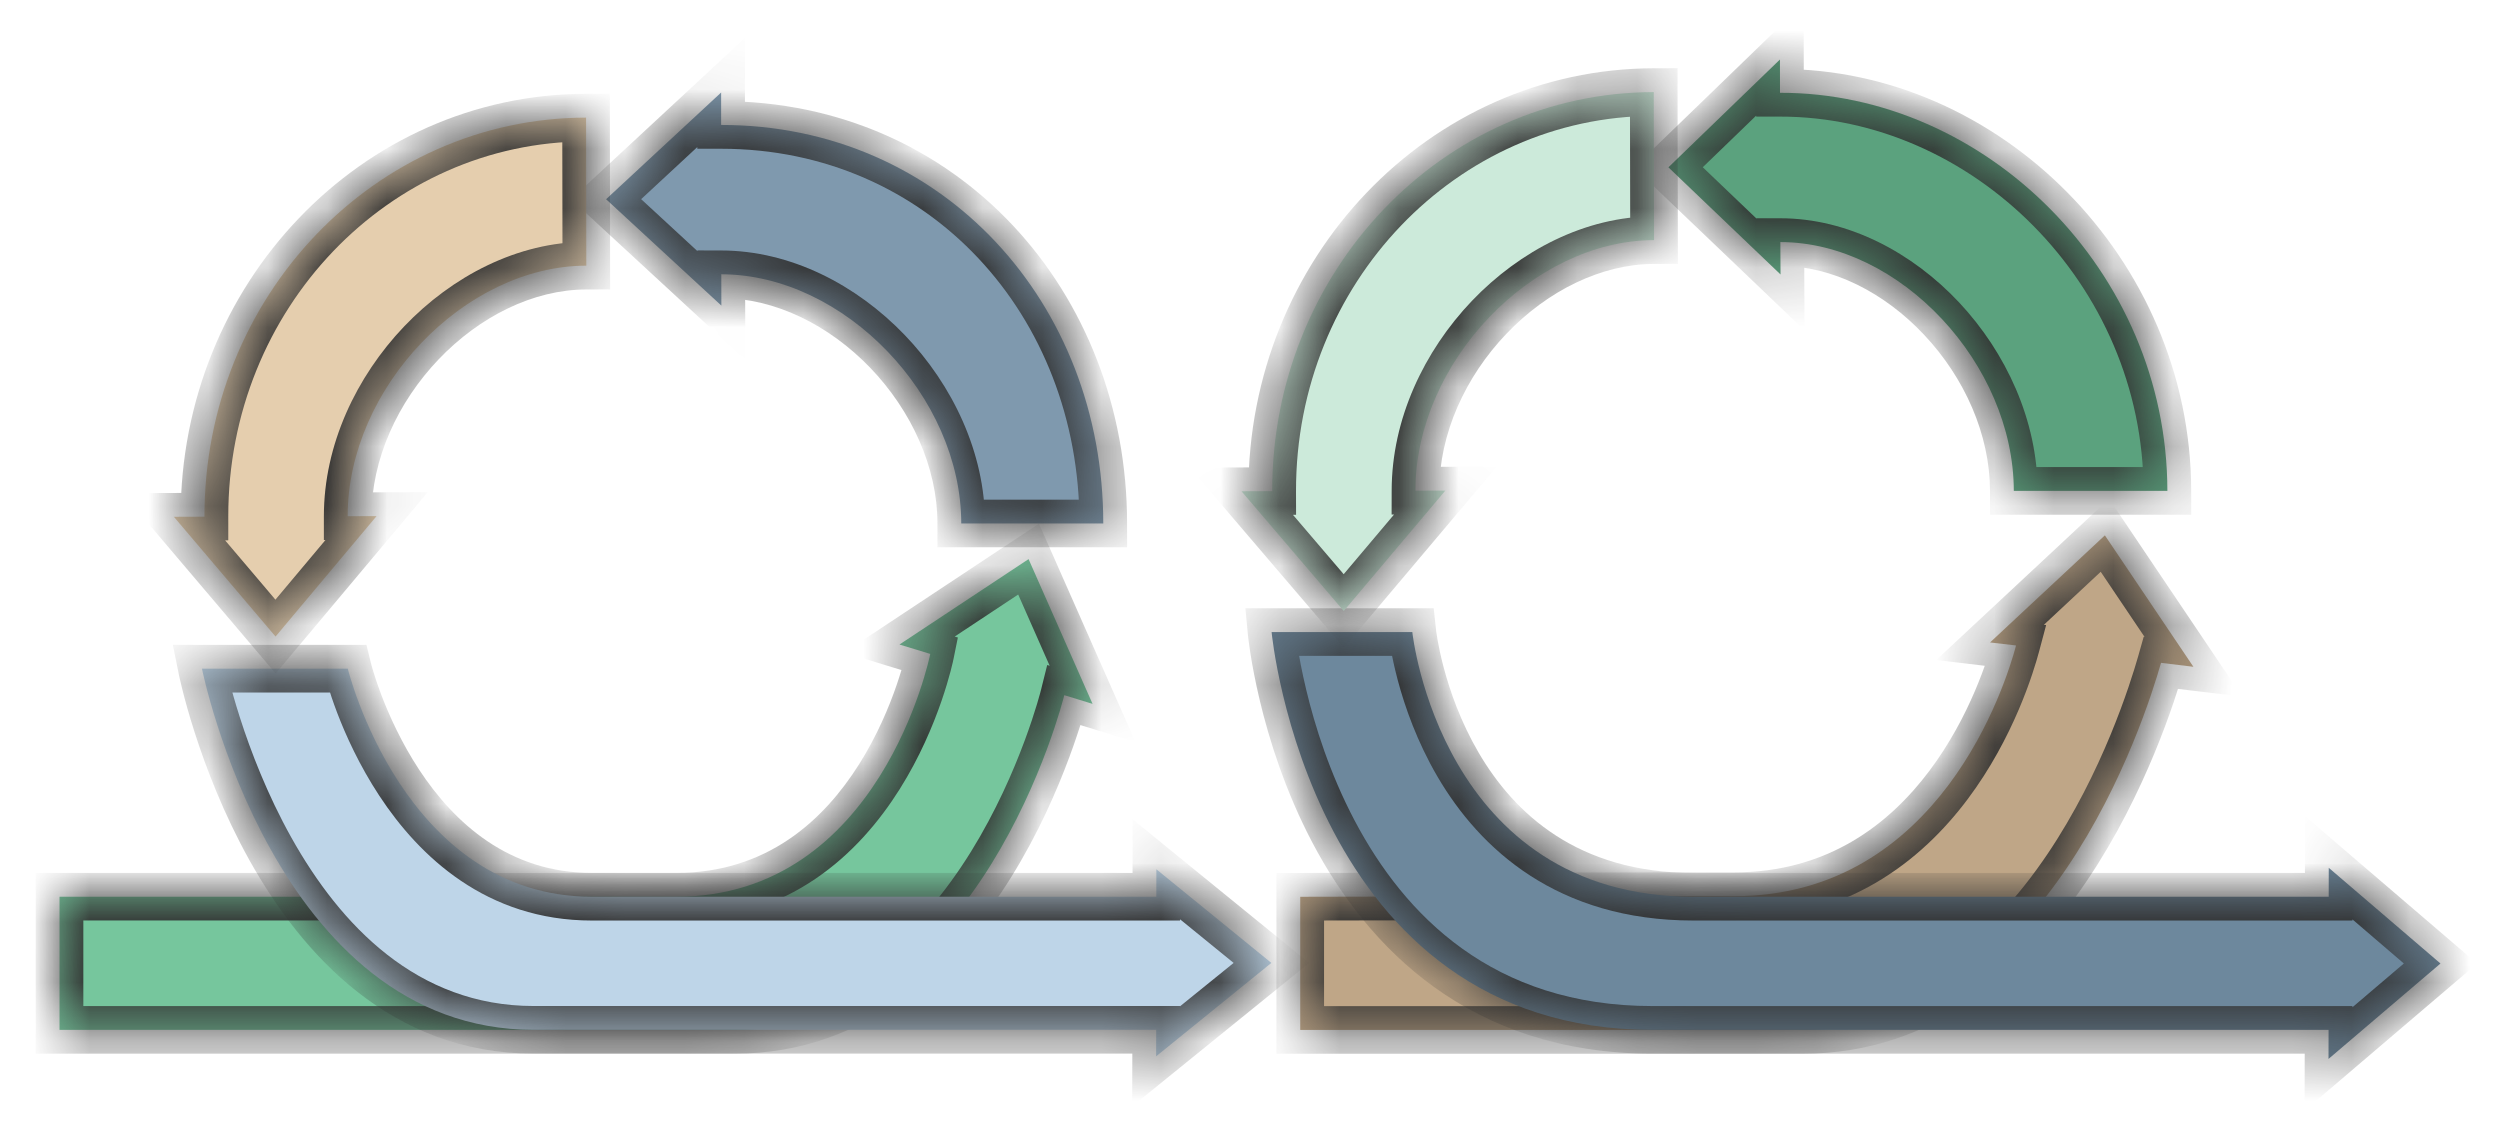 <svg width="42" height="19" viewBox="0 0 42 19" fill="none" xmlns="http://www.w3.org/2000/svg">
<mask id="path-1-inside-1_1383_154" fill="white">
<path d="M18.355 11.825L17.88 11.679C17.862 11.752 16.472 17.302 12.342 17.302H1V15.065H11.361C14.788 15.065 15.617 11.042 15.628 10.986L15.111 10.828L17.28 9.393L18.355 11.825Z"/>
</mask>
<path d="M18.355 11.825L17.88 11.679C17.862 11.752 16.472 17.302 12.342 17.302H1V15.065H11.361C14.788 15.065 15.617 11.042 15.628 10.986L15.111 10.828L17.28 9.393L18.355 11.825Z" fill="#76C69D"/>
<path d="M18.355 11.825L18.238 12.208L19.076 12.466L18.721 11.664L18.355 11.825ZM17.88 11.679L17.997 11.296L17.593 11.172L17.491 11.582L17.88 11.679ZM12.342 17.302V17.702H12.342L12.342 17.302ZM1 17.302H0.6V17.702H1V17.302ZM1 15.065V14.665H0.6V15.065H1ZM11.361 15.065V15.464H11.361L11.361 15.065ZM15.628 10.986L16.02 11.066L16.092 10.71L15.745 10.604L15.628 10.986ZM15.111 10.828L14.89 10.495L14.184 10.963L14.994 11.211L15.111 10.828ZM17.28 9.393L17.646 9.231L17.454 8.798L17.059 9.059L17.28 9.393ZM18.355 11.825L18.473 11.443L17.997 11.296L17.88 11.679L17.762 12.061L18.238 12.208L18.355 11.825ZM17.88 11.679L17.491 11.582C17.486 11.604 17.146 12.963 16.313 14.307C15.475 15.658 14.201 16.902 12.342 16.902L12.342 17.302L12.342 17.702C14.613 17.702 16.098 16.171 16.993 14.728C17.891 13.279 18.255 11.826 18.268 11.775L17.88 11.679ZM12.342 17.302V16.902H1V17.302V17.702H12.342V17.302ZM1 17.302H1.4V15.065H1H0.6V17.302H1ZM1 15.065V15.464H11.361V15.065V14.665H1V15.065ZM11.361 15.065L11.361 15.464C13.262 15.464 14.435 14.339 15.114 13.259C15.789 12.187 16.011 11.112 16.02 11.066L15.628 10.986L15.236 10.907C15.234 10.917 15.036 11.881 14.437 12.833C13.842 13.779 12.887 14.665 11.361 14.665L11.361 15.065ZM15.628 10.986L15.745 10.604L15.228 10.446L15.111 10.828L14.994 11.211L15.511 11.369L15.628 10.986ZM15.111 10.828L15.332 11.162L17.501 9.726L17.28 9.393L17.059 9.059L14.89 10.495L15.111 10.828ZM17.28 9.393L16.914 9.554L17.989 11.987L18.355 11.825L18.721 11.664L17.646 9.231L17.28 9.393Z" fill="#303030" mask="url(#path-1-inside-1_1383_154)"/>
<mask id="path-3-inside-2_1383_154" fill="white">
<path d="M36.849 11.202L36.305 11.136C36.036 12.086 34.371 17.303 30.285 17.303H21.844V15.066C21.844 15.066 25.329 15.056 29.13 15.056C32.595 15.056 33.701 11.476 33.87 10.844L33.433 10.793L35.362 8.994L36.849 11.202Z"/>
</mask>
<path d="M36.849 11.202L36.305 11.136C36.036 12.086 34.371 17.303 30.285 17.303H21.844V15.066C21.844 15.066 25.329 15.056 29.13 15.056C32.595 15.056 33.701 11.476 33.87 10.844L33.433 10.793L35.362 8.994L36.849 11.202Z" fill="#BFA687"/>
<path d="M36.849 11.202L36.801 11.599L37.669 11.703L37.181 10.978L36.849 11.202ZM36.305 11.136L36.353 10.739L36.014 10.698L35.921 11.027L36.305 11.136ZM21.844 17.303H21.444V17.703H21.844V17.303ZM21.844 15.066L21.843 14.666L21.444 14.667V15.066H21.844ZM29.13 15.056V15.456H29.13L29.13 15.056ZM33.87 10.844L34.256 10.947L34.375 10.501L33.917 10.447L33.87 10.844ZM33.433 10.793L33.16 10.5L32.53 11.088L33.386 11.19L33.433 10.793ZM35.362 8.994L35.694 8.77L35.432 8.381L35.089 8.701L35.362 8.994ZM36.849 11.202L36.897 10.805L36.353 10.739L36.305 11.136L36.258 11.533L36.801 11.599L36.849 11.202ZM36.305 11.136L35.921 11.027C35.79 11.486 35.321 12.981 34.395 14.352C33.466 15.727 32.134 16.903 30.285 16.903V17.303V17.703C32.521 17.703 34.065 16.271 35.058 14.8C36.053 13.325 36.551 11.736 36.69 11.245L36.305 11.136ZM30.285 17.303V16.903H21.844V17.303V17.703H30.285V17.303ZM21.844 17.303H22.244V15.066H21.844H21.444V17.303H21.844ZM21.844 15.066C21.845 15.466 21.845 15.466 21.845 15.466C21.845 15.466 21.845 15.466 21.845 15.466C21.845 15.466 21.845 15.466 21.845 15.466C21.846 15.466 21.846 15.466 21.847 15.466C21.849 15.466 21.852 15.466 21.855 15.466C21.861 15.466 21.872 15.466 21.885 15.466C21.911 15.466 21.951 15.466 22.002 15.465C22.105 15.465 22.256 15.465 22.448 15.464C22.834 15.463 23.389 15.462 24.062 15.461C25.408 15.459 27.23 15.456 29.13 15.456V15.056V14.656C27.229 14.656 25.407 14.659 24.061 14.661C23.387 14.662 22.833 14.663 22.447 14.664C22.253 14.665 22.102 14.665 22 14.665C21.948 14.666 21.909 14.666 21.883 14.666C21.869 14.666 21.859 14.666 21.853 14.666C21.849 14.666 21.847 14.666 21.845 14.666C21.844 14.666 21.843 14.666 21.843 14.666C21.843 14.666 21.843 14.666 21.843 14.666C21.843 14.666 21.843 14.666 21.843 14.666C21.843 14.666 21.843 14.666 21.844 15.066ZM29.13 15.056L29.13 15.456C31.024 15.456 32.274 14.47 33.056 13.427C33.831 12.394 34.166 11.284 34.256 10.947L33.87 10.844L33.483 10.741C33.405 11.036 33.102 12.032 32.416 12.947C31.737 13.852 30.701 14.656 29.13 14.656L29.13 15.056ZM33.87 10.844L33.917 10.447L33.48 10.395L33.433 10.793L33.386 11.19L33.823 11.241L33.87 10.844ZM33.433 10.793L33.706 11.085L35.635 9.286L35.362 8.994L35.089 8.701L33.16 10.5L33.433 10.793ZM35.362 8.994L35.03 9.217L36.517 11.425L36.849 11.202L37.181 10.978L35.694 8.77L35.362 8.994Z" fill="#303030" mask="url(#path-3-inside-2_1383_154)"/>
<mask id="path-5-inside-3_1383_154" fill="white">
<path d="M23.727 10.619C23.729 10.642 24.207 15.065 28.451 15.065H39.122L39.123 14.579L41 16.187L39.119 17.79L39.12 17.302H27.761C22.004 17.302 21.366 10.652 21.363 10.619H23.727Z"/>
</mask>
<path d="M23.727 10.619C23.729 10.642 24.207 15.065 28.451 15.065H39.122L39.123 14.579L41 16.187L39.119 17.79L39.12 17.302H27.761C22.004 17.302 21.366 10.652 21.363 10.619H23.727Z" fill="#6D889D"/>
<path d="M23.727 10.619L24.125 10.576L24.086 10.219H23.727V10.619ZM28.451 15.065L28.451 15.465H28.451V15.065ZM39.122 15.065V15.465H39.521L39.522 15.066L39.122 15.065ZM39.123 14.579L39.383 14.275L38.725 13.711L38.723 14.578L39.123 14.579ZM41 16.187L41.259 16.491L41.616 16.188L41.26 15.883L41 16.187ZM39.119 17.79L38.719 17.789L38.717 18.657L39.379 18.094L39.119 17.79ZM39.12 17.302L39.52 17.303L39.521 16.902H39.12V17.302ZM27.761 17.302L27.761 17.702H27.761V17.302ZM21.363 10.619V10.219H20.923L20.964 10.656L21.363 10.619ZM23.727 10.619L23.329 10.661C23.332 10.694 23.46 11.872 24.153 13.053C24.858 14.254 26.156 15.465 28.451 15.465L28.451 15.065L28.451 14.665C26.503 14.665 25.439 13.664 24.843 12.648C24.236 11.612 24.123 10.567 24.125 10.576L23.727 10.619ZM28.451 15.065V15.465H39.122V15.065V14.665H28.451V15.065ZM39.122 15.065L39.522 15.066L39.523 14.579L39.123 14.579L38.723 14.578L38.722 15.064L39.122 15.065ZM39.123 14.579L38.863 14.882L40.74 16.491L41 16.187L41.26 15.883L39.383 14.275L39.123 14.579ZM41 16.187L40.741 15.883L38.86 17.485L39.119 17.79L39.379 18.094L41.259 16.491L41 16.187ZM39.119 17.79L39.519 17.79L39.52 17.303L39.12 17.302L38.72 17.301L38.719 17.789L39.119 17.79ZM39.12 17.302V16.902H27.761V17.302V17.702H39.12V17.302ZM27.761 17.302L27.761 16.902C25.077 16.902 23.593 15.369 22.758 13.786C21.915 12.189 21.761 10.58 21.761 10.581L21.363 10.619L20.964 10.656C20.968 10.691 21.134 12.424 22.05 14.16C22.974 15.911 24.688 17.702 27.761 17.702L27.761 17.302ZM21.363 10.619V11.019H23.727V10.619V10.219H21.363V10.619Z" fill="#303030" mask="url(#path-5-inside-3_1383_154)"/>
<mask id="path-7-inside-4_1383_154" fill="white">
<path d="M5.843 11.234C5.843 11.234 6.78 15.065 9.944 15.065H19.426L19.427 14.604L21.359 16.177L19.423 17.746L19.424 17.301H8.964C4.611 17.301 3.393 11.234 3.393 11.234H5.843Z"/>
</mask>
<path d="M5.843 11.234C5.843 11.234 6.78 15.065 9.944 15.065H19.426L19.427 14.604L21.359 16.177L19.423 17.746L19.424 17.301H8.964C4.611 17.301 3.393 11.234 3.393 11.234H5.843Z" fill="#BED5E8"/>
<path d="M5.843 11.234L6.231 11.139L6.157 10.834H5.843V11.234ZM19.426 15.065V15.465H19.825L19.826 15.066L19.426 15.065ZM19.427 14.604L19.679 14.294L19.029 13.764L19.027 14.603L19.427 14.604ZM21.359 16.177L21.611 16.488L21.994 16.178L21.612 15.867L21.359 16.177ZM19.423 17.746L19.023 17.745L19.021 18.586L19.674 18.057L19.423 17.746ZM19.424 17.301L19.824 17.302L19.825 16.901H19.424V17.301ZM8.964 17.301L8.964 17.701H8.964V17.301ZM3.393 11.234V10.834H2.904L3.001 11.313L3.393 11.234ZM5.843 11.234C5.454 11.329 5.454 11.329 5.454 11.329C5.454 11.33 5.454 11.33 5.454 11.33C5.455 11.33 5.455 11.331 5.455 11.331C5.455 11.332 5.455 11.333 5.456 11.334C5.456 11.337 5.457 11.341 5.458 11.345C5.461 11.354 5.464 11.366 5.468 11.382C5.477 11.414 5.489 11.459 5.507 11.515C5.541 11.627 5.593 11.786 5.665 11.976C5.809 12.353 6.038 12.86 6.373 13.369C7.041 14.385 8.173 15.465 9.944 15.465V15.065V14.665C8.551 14.665 7.633 13.829 7.041 12.93C6.747 12.482 6.543 12.031 6.412 11.69C6.347 11.52 6.301 11.38 6.272 11.283C6.257 11.234 6.247 11.197 6.24 11.172C6.237 11.16 6.234 11.151 6.233 11.145C6.232 11.142 6.232 11.14 6.231 11.139C6.231 11.139 6.231 11.139 6.231 11.139C6.231 11.139 6.231 11.139 6.231 11.139C6.231 11.139 6.231 11.139 6.231 11.139C6.231 11.139 6.231 11.139 5.843 11.234ZM9.944 15.065V15.465H19.426V15.065V14.665H9.944V15.065ZM19.426 15.065L19.826 15.066L19.827 14.605L19.427 14.604L19.027 14.603L19.026 15.064L19.426 15.065ZM19.427 14.604L19.174 14.914L21.107 16.488L21.359 16.177L21.612 15.867L19.679 14.294L19.427 14.604ZM21.359 16.177L21.108 15.867L19.171 17.435L19.423 17.746L19.674 18.057L21.611 16.488L21.359 16.177ZM19.423 17.746L19.823 17.747L19.824 17.302L19.424 17.301L19.024 17.301L19.023 17.745L19.423 17.746ZM19.424 17.301V16.901H8.964V17.301V17.701H19.424V17.301ZM8.964 17.301L8.964 16.901C7.006 16.901 5.718 15.543 4.895 14.072C4.488 13.344 4.209 12.612 4.032 12.06C3.944 11.785 3.881 11.556 3.841 11.397C3.821 11.318 3.807 11.256 3.798 11.214C3.793 11.194 3.79 11.178 3.788 11.168C3.787 11.163 3.786 11.16 3.785 11.158C3.785 11.156 3.785 11.156 3.785 11.155C3.785 11.155 3.785 11.155 3.785 11.155C3.785 11.155 3.785 11.155 3.785 11.155C3.785 11.155 3.785 11.155 3.393 11.234C3.001 11.313 3.001 11.313 3.001 11.313C3.001 11.313 3.001 11.313 3.001 11.314C3.001 11.314 3.001 11.315 3.001 11.315C3.001 11.316 3.001 11.318 3.002 11.319C3.003 11.323 3.004 11.328 3.005 11.335C3.008 11.348 3.012 11.366 3.017 11.39C3.028 11.438 3.044 11.506 3.066 11.593C3.109 11.765 3.176 12.011 3.27 12.304C3.458 12.89 3.756 13.675 4.197 14.463C5.072 16.026 6.57 17.701 8.964 17.701L8.964 17.301ZM3.393 11.234V11.634H5.843V11.234V10.834H3.393V11.234Z" fill="#303030" mask="url(#path-7-inside-4_1383_154)"/>
<mask id="path-9-inside-5_1383_154" fill="white">
<path d="M12.115 2.099C15.845 2.1 18.535 5.097 18.535 8.794H16.149C16.149 6.663 14.186 4.611 12.118 4.608L12.119 5.134L10.182 3.347L12.115 1.554V2.099Z"/>
</mask>
<path d="M12.115 2.099C15.845 2.1 18.535 5.097 18.535 8.794H16.149C16.149 6.663 14.186 4.611 12.118 4.608L12.119 5.134L10.182 3.347L12.115 1.554V2.099Z" fill="#7F99AE"/>
<path d="M12.115 2.099H11.715V2.499L12.115 2.499L12.115 2.099ZM18.535 8.794V9.194H18.935V8.794H18.535ZM16.149 8.794H15.749V9.194H16.149V8.794ZM12.118 4.608L12.118 4.208L11.717 4.207L11.718 4.609L12.118 4.608ZM12.119 5.134L11.848 5.428L12.521 6.049L12.519 5.133L12.119 5.134ZM10.182 3.347L9.91 3.054L9.593 3.348L9.911 3.641L10.182 3.347ZM12.115 1.554H12.515V0.637L11.843 1.261L12.115 1.554ZM12.115 2.099L12.115 2.499C15.601 2.5 18.135 5.294 18.135 8.794H18.535H18.935C18.935 4.9 16.089 1.7 12.115 1.699L12.115 2.099ZM18.535 8.794V8.394H16.149V8.794V9.194H18.535V8.794ZM16.149 8.794H16.549C16.549 7.608 16.005 6.467 15.197 5.626C14.39 4.786 13.284 4.21 12.118 4.208L12.118 4.608L12.117 5.008C13.02 5.009 13.929 5.461 14.621 6.18C15.311 6.899 15.749 7.849 15.749 8.794H16.149ZM12.118 4.608L11.718 4.609L11.719 5.135L12.119 5.134L12.519 5.133L12.518 4.607L12.118 4.608ZM12.119 5.134L12.39 4.84L10.454 3.053L10.182 3.347L9.911 3.641L11.848 5.428L12.119 5.134ZM10.182 3.347L10.454 3.64L12.387 1.847L12.115 1.554L11.843 1.261L9.91 3.054L10.182 3.347ZM12.115 1.554H11.715V2.099H12.115H12.515V1.554H12.115Z" fill="#303030" mask="url(#path-9-inside-5_1383_154)"/>
<mask id="path-11-inside-6_1383_154" fill="white">
<path d="M9.85 4.463C7.806 4.467 5.842 6.516 5.841 8.672L6.326 8.671L4.629 10.694L2.921 8.682L3.435 8.68C3.43 4.983 6.3 1.982 9.846 1.976L9.85 4.463Z"/>
</mask>
<path d="M9.85 4.463C7.806 4.467 5.842 6.516 5.841 8.672L6.326 8.671L4.629 10.694L2.921 8.682L3.435 8.68C3.43 4.983 6.3 1.982 9.846 1.976L9.85 4.463Z" fill="#E5CEAE"/>
<path d="M9.85 4.463L9.851 4.863L10.25 4.862L10.25 4.462L9.85 4.463ZM5.841 8.672L5.441 8.672L5.441 9.073L5.842 9.072L5.841 8.672ZM6.326 8.671L6.633 8.928L7.185 8.269L6.326 8.271L6.326 8.671ZM4.629 10.694L4.324 10.953L4.631 11.315L4.936 10.951L4.629 10.694ZM2.921 8.682L2.92 8.282L2.06 8.285L2.616 8.941L2.921 8.682ZM3.435 8.68L3.436 9.08L3.835 9.078L3.835 8.679L3.435 8.68ZM9.846 1.976L10.246 1.975L10.245 1.575L9.845 1.576L9.846 1.976ZM9.85 4.463L9.849 4.063C8.695 4.065 7.594 4.642 6.79 5.484C5.985 6.328 5.441 7.474 5.441 8.672L5.841 8.672L6.241 8.672C6.241 7.714 6.681 6.758 7.369 6.037C8.058 5.315 8.961 4.865 9.851 4.863L9.85 4.463ZM5.841 8.672L5.842 9.072L6.327 9.071L6.326 8.671L6.326 8.271L5.84 8.272L5.841 8.672ZM6.326 8.671L6.02 8.414L4.323 10.437L4.629 10.694L4.936 10.951L6.633 8.928L6.326 8.671ZM4.629 10.694L4.934 10.436L3.226 8.423L2.921 8.682L2.616 8.941L4.324 10.953L4.629 10.694ZM2.921 8.682L2.923 9.082L3.436 9.08L3.435 8.68L3.433 8.28L2.92 8.282L2.921 8.682ZM3.435 8.68L3.835 8.679C3.831 5.188 6.537 2.382 9.847 2.376L9.846 1.976L9.845 1.576C6.063 1.582 3.03 4.779 3.035 8.68L3.435 8.68ZM9.846 1.976L9.446 1.976L9.45 4.464L9.85 4.463L10.25 4.462L10.246 1.975L9.846 1.976Z" fill="#303030" mask="url(#path-11-inside-6_1383_154)"/>
<mask id="path-13-inside-7_1383_154" fill="white">
<path d="M29.904 1.559C33.347 1.553 36.407 4.55 36.412 8.247H33.832C33.829 6.116 31.919 4.067 29.91 4.067L29.913 4.611L28.029 2.811L29.903 1L29.904 1.559Z"/>
</mask>
<path d="M29.904 1.559C33.347 1.553 36.407 4.55 36.412 8.247H33.832C33.829 6.116 31.919 4.067 29.91 4.067L29.913 4.611L28.029 2.811L29.903 1L29.904 1.559Z" fill="#5BA27E"/>
<path d="M29.904 1.559L29.504 1.559L29.504 1.959L29.904 1.959L29.904 1.559ZM36.412 8.247V8.647H36.813L36.812 8.246L36.412 8.247ZM33.832 8.247L33.432 8.248L33.433 8.647H33.832V8.247ZM29.91 4.067L29.91 3.667L29.509 3.667L29.511 4.069L29.91 4.067ZM29.913 4.611L29.636 4.9L30.316 5.55L30.312 4.61L29.913 4.611ZM28.029 2.811L27.751 2.524L27.451 2.813L27.752 3.101L28.029 2.811ZM29.903 1L30.303 0.999L30.301 0.059L29.625 0.712L29.903 1ZM29.904 1.559L29.904 1.959C33.121 1.954 36.007 4.766 36.012 8.248L36.412 8.247L36.812 8.246C36.806 4.334 33.573 1.153 29.903 1.159L29.904 1.559ZM36.412 8.247V7.847H33.832V8.247V8.647H36.412V8.247ZM33.832 8.247L34.232 8.246C34.23 7.064 33.702 5.925 32.916 5.084C32.13 4.245 31.05 3.667 29.91 3.667L29.91 4.067L29.911 4.467C30.779 4.467 31.659 4.913 32.331 5.631C33.003 6.348 33.431 7.299 33.432 8.248L33.832 8.247ZM29.91 4.067L29.511 4.069L29.512 4.613L29.913 4.611L30.312 4.61L30.311 4.066L29.91 4.067ZM29.913 4.611L30.189 4.322L28.305 2.522L28.029 2.811L27.752 3.101L29.636 4.9L29.913 4.611ZM28.029 2.811L28.307 3.099L30.181 1.288L29.903 1L29.625 0.712L27.751 2.524L28.029 2.811ZM29.903 1L29.503 1.001L29.504 1.559L29.904 1.559L30.304 1.558L30.303 0.999L29.903 1Z" fill="#303030" mask="url(#path-13-inside-7_1383_154)"/>
<mask id="path-15-inside-8_1383_154" fill="white">
<path d="M27.788 4.034C25.745 4.038 23.78 6.087 23.779 8.243L24.282 8.242L22.575 10.265L20.857 8.253L21.373 8.251C21.369 4.555 24.238 1.553 27.783 1.547L27.788 4.034Z"/>
</mask>
<path d="M27.788 4.034C25.745 4.038 23.78 6.087 23.779 8.243L24.282 8.242L22.575 10.265L20.857 8.253L21.373 8.251C21.369 4.555 24.238 1.553 27.783 1.547L27.788 4.034Z" fill="#CCEADA"/>
<path d="M27.788 4.034L27.789 4.434L28.189 4.433L28.188 4.033L27.788 4.034ZM23.779 8.243L23.38 8.243L23.379 8.644L23.78 8.643L23.779 8.243ZM24.282 8.242L24.588 8.5L25.145 7.84L24.282 7.842L24.282 8.242ZM22.575 10.265L22.271 10.524L22.577 10.883L22.881 10.523L22.575 10.265ZM20.857 8.253L20.855 7.853L19.992 7.856L20.552 8.513L20.857 8.253ZM21.373 8.251L21.375 8.651L21.774 8.649L21.773 8.25L21.373 8.251ZM27.783 1.547L28.183 1.546L28.183 1.146L27.783 1.147L27.783 1.547ZM27.788 4.034L27.788 3.634C26.633 3.636 25.533 4.213 24.728 5.055C23.923 5.899 23.38 7.045 23.38 8.243L23.779 8.243L24.18 8.243C24.18 7.285 24.619 6.329 25.307 5.608C25.996 4.886 26.899 4.436 27.789 4.434L27.788 4.034ZM23.779 8.243L23.78 8.643L24.283 8.642L24.282 8.242L24.282 7.842L23.779 7.843L23.779 8.243ZM24.282 8.242L23.977 7.984L22.27 10.007L22.575 10.265L22.881 10.523L24.588 8.5L24.282 8.242ZM22.575 10.265L22.88 10.005L21.161 7.993L20.857 8.253L20.552 8.513L22.271 10.524L22.575 10.265ZM20.857 8.253L20.858 8.653L21.375 8.651L21.373 8.251L21.372 7.851L20.855 7.853L20.857 8.253ZM21.373 8.251L21.773 8.25C21.769 4.759 24.475 1.953 27.784 1.947L27.783 1.547L27.783 1.147C24.001 1.154 20.968 4.35 20.973 8.251L21.373 8.251ZM27.783 1.547L27.383 1.548L27.388 4.035L27.788 4.034L28.188 4.033L28.183 1.546L27.783 1.547Z" fill="#303030" mask="url(#path-15-inside-8_1383_154)"/>
</svg>
